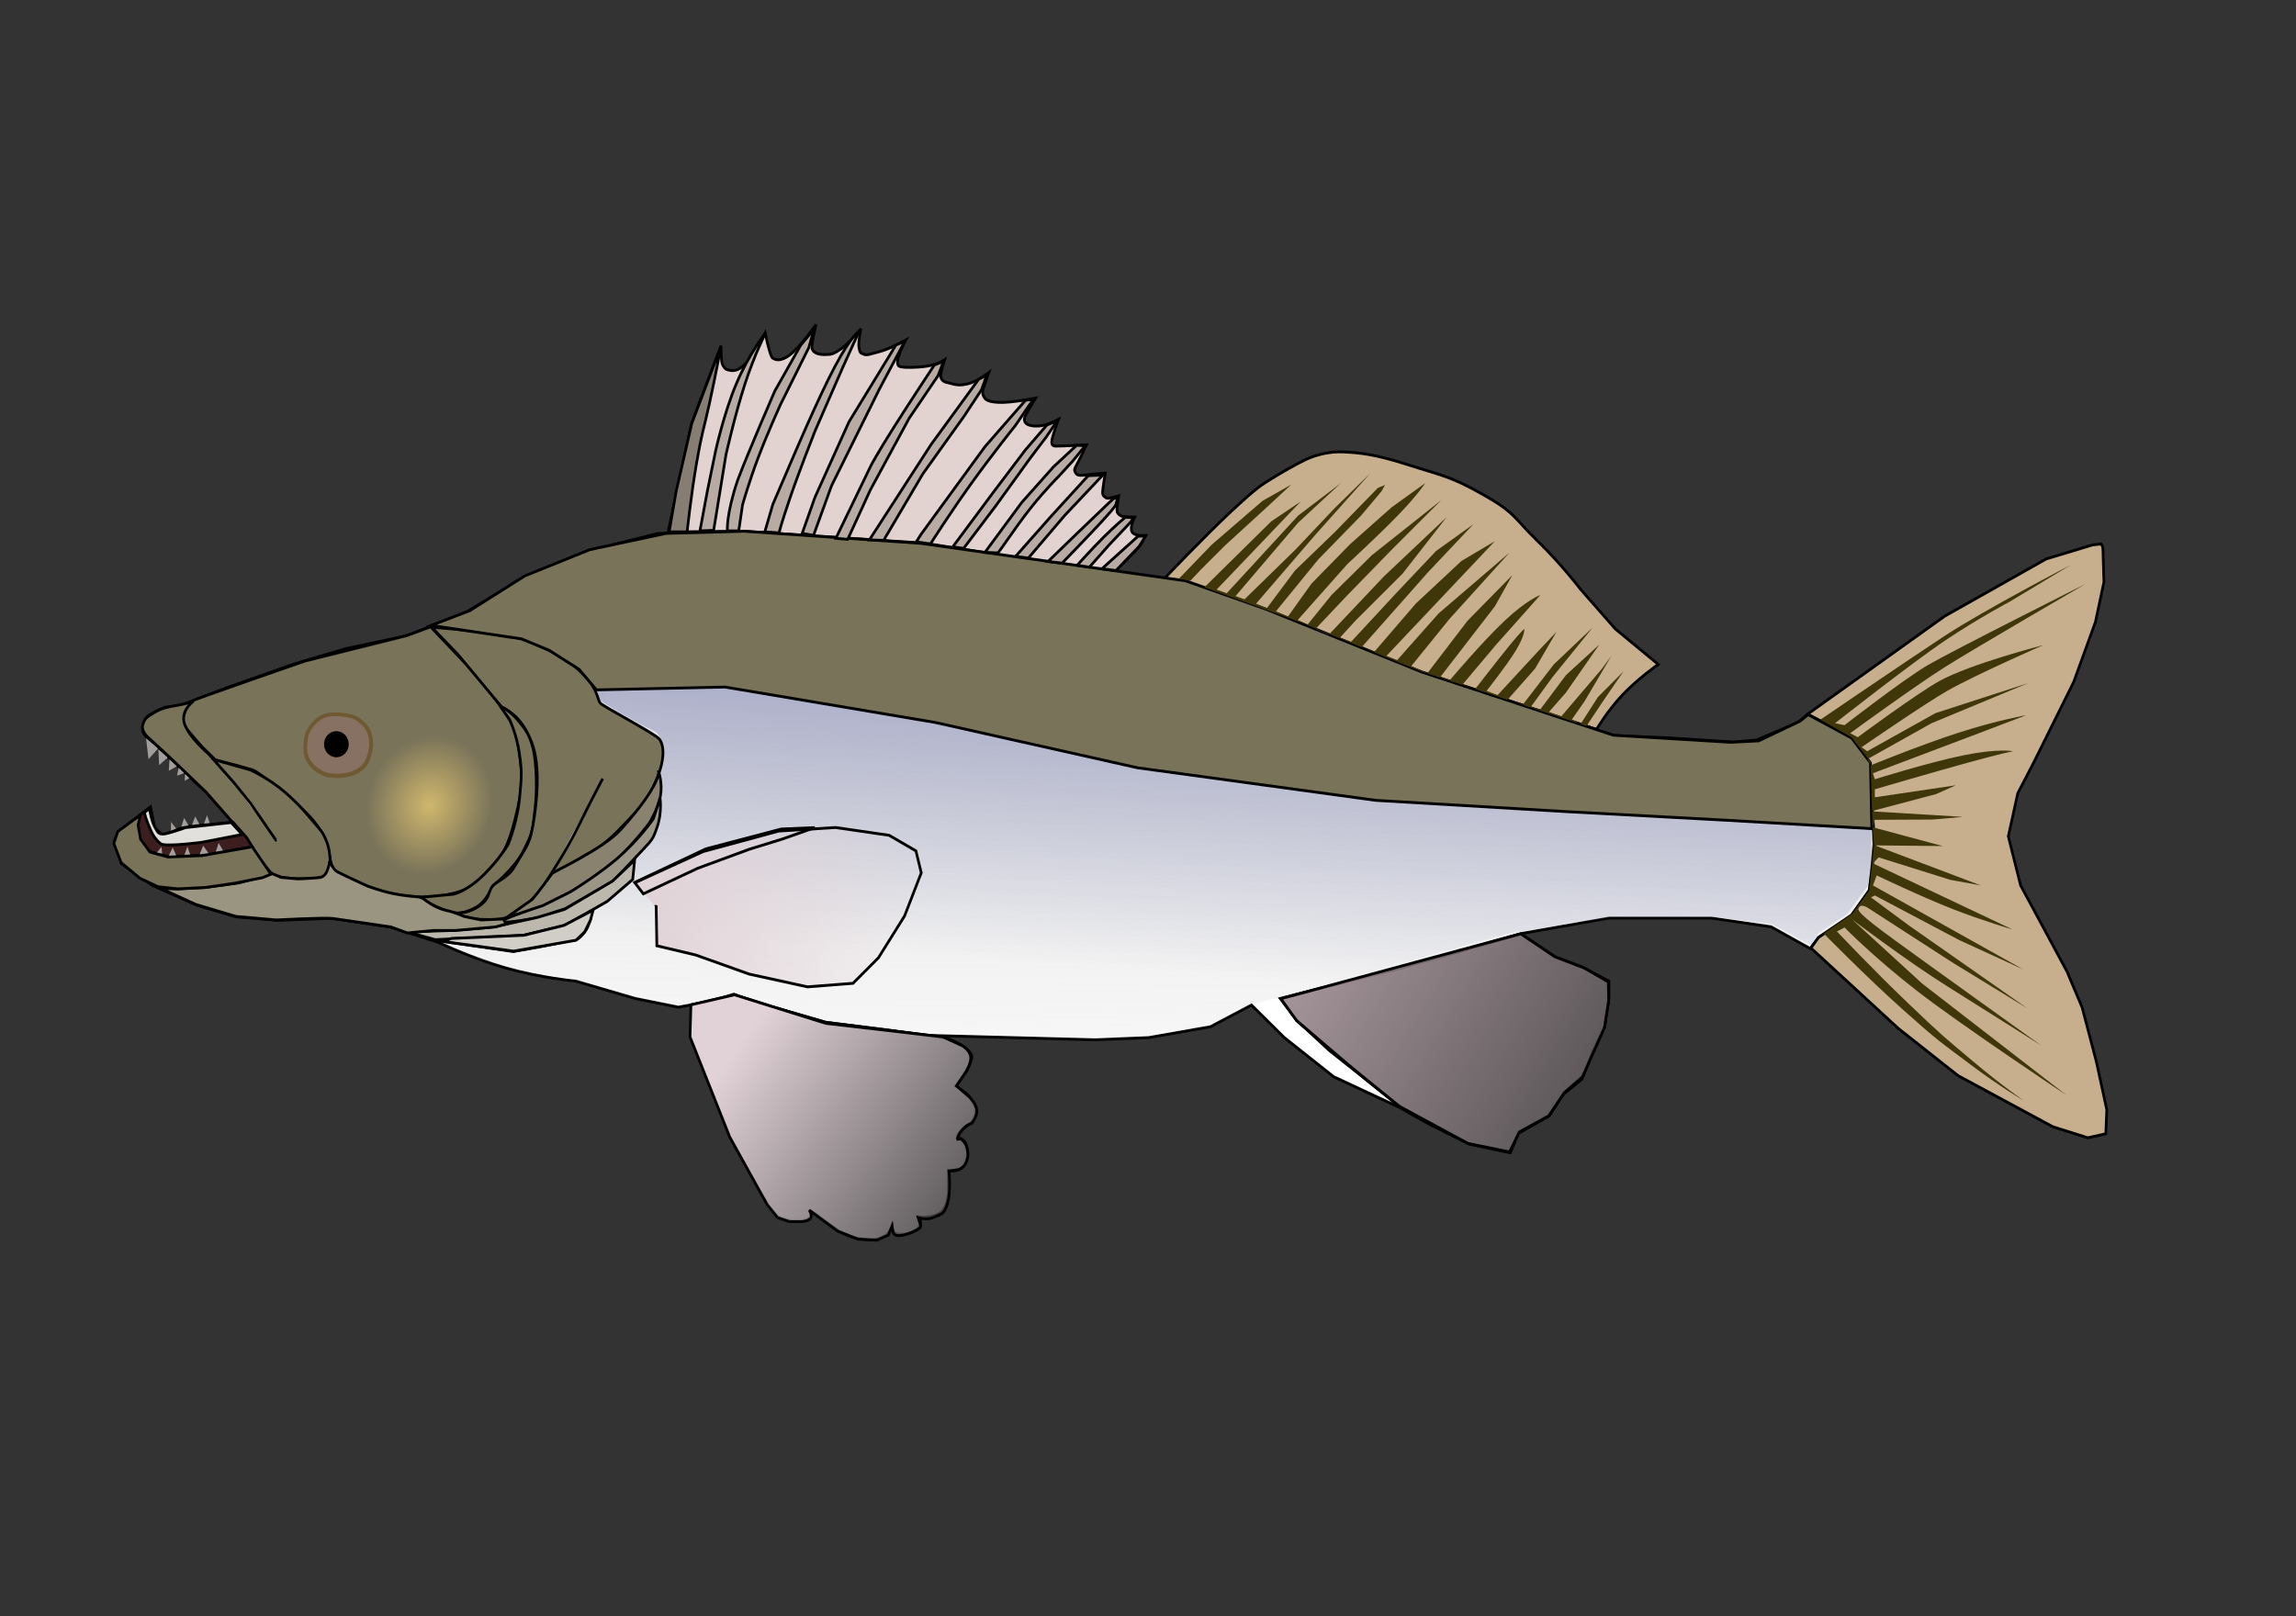 <?xml version="1.0" encoding="UTF-8" standalone="no"?>
<svg
   xmlns:dc="http://purl.org/dc/elements/1.1/"
   xmlns:cc="http://creativecommons.org/ns#"
   xmlns:rdf="http://www.w3.org/1999/02/22-rdf-syntax-ns#"
   xmlns:svg="http://www.w3.org/2000/svg"
   xmlns="http://www.w3.org/2000/svg"
   xmlns:sodipodi="http://sodipodi.sourceforge.net/DTD/sodipodi-0.dtd"
   xmlns:inkscape="http://www.inkscape.org/namespaces/inkscape"
   id="svg1338"
   viewBox="0 0 472.441 332.598"
   sodipodi:version="0.32"
   version="1.0"
   inkscape:version="1.0.2-2 (e86c870879, 2021-01-15)"
   sodipodi:docname="fish.svg"
   width="125mm"
   height="88mm">
  <rect x="0" y="0" width="472.441" height="332.598" fill="#333333" stroke="none"/>
  <defs
     id="defs1341">
    <linearGradient
       id="linearGradient2810"
       y2="736.7"
       gradientUnits="userSpaceOnUse"
       y1="601.07"
       x2="612.72"
       x1="399.45"
       inkscape:collect="always">
      <stop
         id="stop2806"
         style="stop-color:#d2bcc4"
         offset="0" />
      <stop
         id="stop2808"
         style="stop-color:#d2bcc4;stop-opacity:0"
         offset="1" />
    </linearGradient>
    <linearGradient
       id="linearGradient2089"
       y2="798.81"
       gradientUnits="userSpaceOnUse"
       y1="718.81"
       gradientTransform="translate(87,-36)"
       x2="261.56"
       x1="154.92"
       inkscape:collect="always">
      <stop
         id="stop2085"
         style="stop-color:#e1d2d7"
         offset="0" />
      <stop
         id="stop2087"
         style="stop-color:#e1d2d7;stop-opacity:0"
         offset="1" />
    </linearGradient>
    <linearGradient
       id="linearGradient2826"
       y2="657.55"
       gradientUnits="userSpaceOnUse"
       y1="557.01"
       gradientTransform="translate(-0.01,-0.845)"
       x2="383.07"
       x1="389.22"
       inkscape:collect="always">
      <stop
         id="stop2093"
         style="stop-color:#a7abc7"
         offset="0" />
      <stop
         id="stop2095"
         style="stop-color:#a7abc7;stop-opacity:0"
         offset="1" />
    </linearGradient>
    <linearGradient
       id="linearGradient3560"
       y2="621.76"
       gradientUnits="userSpaceOnUse"
       y1="634.49"
       gradientTransform="translate(0.292,0.583)"
       x2="309.5"
       x1="201.5"
       inkscape:collect="always">
      <stop
         id="stop3556"
         style="stop-color:#e1d2d7"
         offset="0" />
      <stop
         id="stop3558"
         style="stop-color:#e1d2d7;stop-opacity:0"
         offset="1" />
    </linearGradient>
    <radialGradient
       id="radialGradient2861"
       cx="-289.91"
       gradientUnits="userSpaceOnUse"
       cy="570.12"
       r="43.841"
       gradientTransform="matrix(1,0,0,1.065,0,-36.782)"
       inkscape:collect="always">
      <stop
         id="stop2857"
         style="stop-color:#d0b76d"
         offset="0" />
      <stop
         id="stop2859"
         style="stop-color:#d0b76d;stop-opacity:0"
         offset="1" />
    </radialGradient>
    <linearGradient
       id="linearGradient5973"
       y2="1520.4"
       gradientUnits="userSpaceOnUse"
       y1="487.02"
       gradientTransform="scale(2.071,0.483)"
       x2="172.72"
       x1="224.24"
       inkscape:collect="always">
      <stop
         id="stop5969"
         style="stop-color:#afafaf"
         offset="0" />
      <stop
         id="stop5971"
         style="stop-color:#afafaf;stop-opacity:0"
         offset="1" />
    </linearGradient>
  </defs>
  <sodipodi:namedview
     id="base"
     bordercolor="#666666"
     inkscape:window-x="0"
     inkscape:window-y="0"
     guidetolerance="10.0"
     pagecolor="#ffffff"
     gridtolerance="10.0"
     inkscape:window-height="694"
     width="1052.362px"
     inkscape:zoom="0.34561796"
     inkscape:pageshadow="2"
     objecttolerance="10.0"
     borderopacity="1.0"
     inkscape:current-layer="svg1338"
     inkscape:cx="526.18109"
     inkscape:cy="372.04724"
     inkscape:window-width="1016"
     height="744.094px"
     inkscape:pageopacity="0.0"
     inkscape:document-rotation="0"
     showgrid="false"
     units="mm"
     inkscape:window-maximized="0" />
  <g
     id="g1965"
     inkscape:export-ydpi="90"
     inkscape:export-xdpi="90"
     inkscape:export-filename="/home/lamatin/Projekt_Kliparty/hotove/DETI/David Matza/candat.png"
     transform="matrix(0.551,0,0,0.583,19.149,-183.537)">
    <path
       id="path1347"
       sodipodi:nodetypes="czzzcccccccccccccccccccccccccccccccccccccccccccccccccccccccccccccczccccccccccccccccccc"
       style="fill:#ffffff;fill-rule:evenodd;stroke:#000000;stroke-width:1px"
       d="m 23.011,577.57 c 0,0 -2.503,-1.67 -3.653,-3.2 -1.151,-1.54 -1.174,-2.32 -0.407,-4.43 0.767,-2.11 1.283,-2.31 3.746,-3.6 2.516,-1.32 4.149,-1.81 4.149,-1.81 l 6.136,-0.76 16.875,-6.14 25.312,-8.44 19.175,-5.37 23.016,-4.6 22.24,-8.44 21.48,-12.27 23.77,-9.2 26.08,-6.14 22.25,-0.77 46.79,2.3 29.91,1.54 36.82,5.37 33.75,5.37 28.38,3.83 18.4,5.37 17.65,6.14 21.47,8.43 29.15,11.51 27.61,8.44 24.55,6.9 19.17,6.9 20.71,0.77 25.32,1.53 8.43,-0.76 15.34,-6.14 3.84,-3.07 7.67,3.84 8.44,4.6 6.9,9.21 0.77,10.73 0.76,17.65 -1.53,16.1 -6.9,9.21 -12.28,7.67 -3.06,3.83 -14.58,-7.67 -22.24,-3.07 h -38.35 l -32.22,5.37 -26.08,6.91 -19.17,5.37 -29.15,6.9 -16.11,3.83 6.14,7.67 12.27,10.74 27.61,20.71 -26.08,-11.5 -18.4,-13.81 -12.28,-11.5 -15.34,7.67 -23.01,3.83 -19.94,0.77 -62.13,-1.54 -38.35,-4.6 -28.38,-7.67 -6.14,-2.3 -7.67,2.3 -13.04,2.3 -16.1,-3.07 -22.25,-6.13 c 0,0 -13,-1.14 -25.84,-4.57 -12.85,-3.43 -25.55,-9.15 -25.55,-9.15 l -17.84,-5.39 -21.727,-3.08 -20.26,0.71 -15.659,-1.23 -14.523,-4.09 -16.607,-6.95 -11.622,-7.67 -2.775,-7.91 1.597,-3.42 12.033,-8.61 1.534,7.67 3.068,2.3 8.437,-3.07 11.506,-0.77 6.136,-0.77 -9.971,-10.73 -11.506,-9.97 z" />
    <path
       id="path4449"
       style="fill:url(#linearGradient5973);fill-rule:evenodd"
       d="m 187.95,557.99 47.73,-1.06 78.66,12.2 76.11,16.26 87.94,11.5 185.88,9.81 0.71,6.01 -1.24,13.96 -0.44,2.21 -6.98,8.84 -12.11,7.51 -3.09,3.98 -14.59,-7.69 -22.1,-3.09 -38.8,-0.09 -32.26,5.57 -89.63,22.98 -10.87,2.39 -15.55,7.6 -22.99,3.53 -18.03,1.06 -32.35,-0.88 -30.4,-0.71 -39.25,-4.42 -34.82,-9.72 -21.04,4.24 -16.61,-3.18 -21.57,-6.01 -20.33,-3.18 -14.67,-3.89 -17.5,-7.25 4.77,0.18 25.1,3.36 22.1,-3.54 4.42,-3.18 2.3,-5.13 0.35,-3 5.66,-2.83 9.19,-7.78 0.35,-7.42 6.37,-5.84 3.35,-8.48 0.18,-6.37 0.53,-5.12 -1.06,-4.07 1.59,-7.6 -1.59,-4.77 -22.27,-12.2 -1.06,-4.77 v 0.17 l 0.35,0.18 v 0.18 l -0.35,-0.43" />
    <path
       id="path1358"
       sodipodi:nodetypes="cccccccccccccccccccccccscccscccscszcc"
       style="fill:url(#linearGradient2826);fill-rule:evenodd"
       d="m 188.49,558.27 47.12,-2.11 78.52,12.59 76.36,16.27 86.99,11.29 186.51,9.71 v 20 l -9,11.5 -10.5,6.5 -3,4.5 -14.5,-7.5 -22.5,-2.5 h -37.5 l -39.5,6 -83.5,22 -11.5,3 -17,7.5 -23,3.5 -76.5,-1.5 -42,-4 -35.5,-10 -19.85,5 c 0,0 -20.31,-4.71 -38.27,-9.65 -17.42,-2.28 -17,-2.25 -29.5,-5.5 -12.5,-3.25 -21.38,-7.85 -21.38,-7.85 l 10.5,0.5 17,1.94 c 0,0 17.28,-2.04 24.21,-4.47 3.81,-1.35 2.4,-3.8 5,-9.5 5.08,-3.37 15.29,-9.97 15.29,-9.97 l 1,-7.5 c 0,0 2.89,-3.78 7.09,-9.36 4.17,-5.55 2.09,-21.83 2.09,-21.83 0,0 2.41,-6.33 0.66,-10.33 -1.75,-4 -1.87,-2.88 -7.84,-5.98 -5.94,-3.09 -10.61,-5.6 -15.2,-8.5 -1.37,-3.47 -0.8,-3.75 -0.8,-3.75 z" />
    <path
       id="path4332"
       style="fill:#a29e9b;fill-rule:evenodd"
       d="m 34.36,587.93 -0.157,2.51 1.907,-0.97 z" />
    <path
       id="path4330"
       style="fill:#a29e9b;fill-rule:evenodd"
       d="m 32.202,584.67 -0.847,3.98 3.213,-1.11 z" />
    <path
       id="path4328"
       style="fill:#a29e9b;fill-rule:evenodd"
       d="m 28.546,582.85 -0.248,4.06 3.012,-1.57 z" />
    <path
       id="path4326"
       style="fill:#a29e9b;fill-rule:evenodd"
       d="m 24.395,579.31 0.291,5.61 3.201,-2.67 z" />
    <path
       id="path3598"
       style="fill:#a29e9b;fill-rule:evenodd"
       d="m 19.798,575.45 0.897,7.38 3.619,-3.81 z" />
    <path
       id="path3574"
       sodipodi:nodetypes="ccsssssccccsssccscsc"
       style="fill:#797359;fill-rule:evenodd;stroke:#000000;stroke-width:1px"
       d="m 89.449,621.03 c 1.473,3.3 18.381,8.48 18.381,8.48 0,0 13.35,3.45 23.78,1.33 10.43,-2.12 10.91,-3.86 17.59,-10.39 3.27,-3.2 5.79,-6.49 8.44,-16.66 2.66,-10.16 3.05,-13.85 1.37,-24.13 -1.68,-10.27 -4.42,-12.11 -9.37,-18.74 -4.91,-6.57 -8.22,-9.54 -8.22,-9.54 l -15.38,-15.29 -8.84,3.09 -38.181,9.02 c 0,0 -41.287,13.52 -42.249,14.14 -0.973,0.62 -2.122,2.56 -2.829,4.77 -0.707,2.21 -0.08,3.15 0.53,4.29 0.619,1.15 6.276,7.11 6.276,7.11 l 4.938,4.58 c 0,0 10.683,2.56 13.889,3.55 3.286,1.02 18.561,13.88 18.561,13.88 0,0 4.685,3.62 7.602,8.84 2.917,5.21 2.254,8.4 3.712,11.67 z" />
    <path
       id="path1351"
       sodipodi:nodetypes="cccccccccccccccccccccc"
       style="fill:none;stroke:#000000;stroke-width:1px"
       d="m 498.86,711.61 15.05,7.1 15.34,3.06 3.07,-6.9 11.5,-6.14 5.37,-7.67 6.91,-5.37 3.83,-9.2 4.6,-9.2 1.54,-9.98 v -6.13 l -9.21,-4.6 -10.74,-3.84 -12.94,-8.24 -28.48,7.76 -34.32,8.53 -21.29,5.18 -5.36,1.44 5.84,7.77 26.75,21.47 13.14,9.97 z" />
    <path
       id="path1355"
       style="fill:none;stroke:#000000;stroke-width:1px"
       d="m 223.59,669.58 -0.4,11.26 14.91,35.79 c 0,0 12.88,22.55 15.05,24.82 2.34,2.44 2.34,3.15 5.7,3.93 3.35,0.78 5.56,0.81 7.86,-0.14 2.31,-0.94 1.22,-3.11 1.22,-3.11 l 10.31,7.05 c 0,0 3.11,2.03 7.05,2.71 3.93,0.68 5.42,0.95 8.67,0 3.26,-0.95 4.34,-3.8 4.34,-3.8 0,0 0.14,2.31 2.85,2.44 2.71,0.14 4.51,-0.47 6.65,-1.9 2.13,-1.42 0.81,-4.2 0.81,-4.2 0,0 5.29,0.58 8,-1.63 2.71,-2.2 2.85,-7.18 2.85,-7.18 v -7.6 c 0,0 3.61,0.81 5.5,-1.5 1.9,-2.3 1.9,-5.15 1.09,-7.59 -0.81,-2.44 -3.34,-2.3 -3.34,-2.3 0,0 -0.18,-1.2 1.59,-2.83 1.76,-1.63 3.87,-1.99 4.96,-4.67 1.1,-2.68 0,-4.11 -1.33,-6.18 -1.38,-2.12 -2.51,-2.59 -2.51,-2.59 l -3.25,-2.17 3.79,-4.88 c 0,0 0.67,-0.76 1.55,-3.13 0.9,-2.41 1.22,-2.71 -1.09,-4.88 -2.3,-2.17 -7.51,-3.92 -7.51,-3.92 l -22.5,-2.98 -23.06,-2.71 -20.06,-5.56 -13.69,-4.09 z" />
    <path
       id="path1356"
       sodipodi:nodetypes="cccccscccccccccccccccccccccccc"
       style="fill:#c7af8e;fill-rule:evenodd;stroke:#000000;stroke-width:1px"
       d="m 640.29,566.93 51.26,-34.64 37.83,-20.16 17.32,-4.95 3.19,-0.35 c 0,0 0.7,0.71 0.7,2.12 0,1.41 0.36,11.31 0.36,11.31 l -3.18,14.15 -8.14,21.21 -14.85,28.28 -6.01,10.96 -3.53,15.21 4.59,17.32 17.33,30.41 5.66,12.72 5.3,19.1 3.89,16.97 -0.36,8.48 -6.71,1.42 -13.08,-3.89 -35.36,-18.03 -22.27,-16.62 -32.71,-28.46 2.83,-3.71 12.38,-7.96 6.54,-8.66 2.12,-15.73 -2.12,-29 -6.54,-9.36 z" />
    <path
       id="path1367"
       sodipodi:nodetypes="cczzzczzssccccssscsccccc"
       style="fill:#797359;fill-rule:evenodd;stroke:#000000;stroke-width:1px"
       d="m 45.703,583.13 13.047,3.48 c 0,0 6.75,2.88 12.75,7.75 6,4.88 9.069,8.68 11.5,11.38 2.313,2.56 2.563,2.56 4,5.62 1.438,3.06 1.5,7 1.5,7 0,0 -0.031,3 -1.25,4.63 -1.219,1.62 -1.914,1.65 -3.625,1.87 -1.718,0.23 -9.565,0.45 -13.25,-0.37 -3.625,-0.82 -3.694,-1.27 -5.938,-3.75 -2.271,-2.51 -7.161,-10.04 -7.161,-10.04 L 42.25,594.49 28,581.61 l -7.5,-6.5 c 0,0 -2.625,-2.19 -1.938,-4.37 0.688,-2.19 1.204,-2.66 4.313,-4.38 3.109,-1.72 4.719,-1.87 8.687,-2.56 3.859,-0.67 5.938,-1.44 5.938,-1.44 0,0 -4.813,3.13 -3.438,7.75 1.375,4.63 8.938,10.75 8.938,10.75 l 9.5,10.13 6.375,7.5 9.375,12.87 0.25,-0.12" />
    <path
       id="path2834"
       sodipodi:nodetypes="czzzzzzzzzz"
       style="fill:#6f5932;fill-rule:evenodd"
       d="m 91.407,589.47 c 3.917,-0.05 6.5,-1.03 8.132,-2.01 1.591,-0.96 2.971,-2.17 3.771,-4.23 0.82,-2.15 1.73,-5.03 0.99,-8.46 -0.74,-3.42 -2.73,-4.83 -3.77,-5.64 -1.104,-0.85 -1.834,-1.81 -5.553,-2.41 -3.719,-0.61 -7.283,-0.59 -9.52,0.4 -2.281,1.01 -4.905,3.7 -5.951,6.04 -0.992,2.22 -1.317,6.98 -0.396,9.26 0.892,2.22 2.776,4.08 4.76,5.24 2.028,1.18 3.62,1.86 7.537,1.81 z" />
    <path
       id="path2105"
       sodipodi:nodetypes="czzzzzzzzzz"
       style="fill:#877163;fill-rule:evenodd"
       d="m 91.394,587.97 c 3.491,-0.04 5.793,-0.9 7.247,-1.77 1.419,-0.84 2.649,-1.9 3.359,-3.71 0.74,-1.89 1.55,-4.42 0.88,-7.42 -0.66,-3.01 -2.43,-4.25 -3.355,-4.95 -0.985,-0.76 -1.635,-1.6 -4.949,-2.13 -3.315,-0.53 -6.492,-0.51 -8.486,0.36 -2.033,0.88 -4.371,3.25 -5.303,5.3 -0.884,1.95 -1.174,6.13 -0.354,8.13 0.796,1.95 2.475,3.58 4.243,4.6 1.807,1.04 3.226,1.63 6.718,1.59 z" />
    <path
       id="path2836"
       sodipodi:rx="4.5961938"
       sodipodi:ry="4.5961938"
       style="fill:#000000;fill-rule:evenodd"
       sodipodi:type="arc"
       d="m -44.602,228.937 a 4.596,4.596 0 0 1 4.65,4.539 4.596,4.596 0 0 1 -4.536,4.653 4.596,4.596 0 0 1 -4.656,-4.533 4.596,4.596 0 0 1 4.53,-4.659"
       sodipodi:open="true"
       transform="translate(135.41,344.01)"
       sodipodi:cy="233.53255"
       sodipodi:cx="-44.547726"
       sodipodi:end="4.6980147"
       sodipodi:start="4.7005472"
       sodipodi:arc-type="arc" />
    <path
       id="path3584"
       sodipodi:nodetypes="cszsscssccsssscc"
       style="fill:#797359;fill-rule:evenodd;stroke:#000000;stroke-width:1px"
       d="m 151.76,563.69 c 0,0 3.97,1.97 7.03,5.51 3.06,3.54 4.07,5.02 5.21,8.66 1.15,3.67 2.14,12.49 1.12,21.83 -0.98,8.94 -0.92,8.78 -4.24,15.23 -3.35,6.52 -11.63,12.69 -11.63,12.69 0,0 -2.24,5.32 -5.99,7.38 -3.75,2.06 -6.78,2.34 -8.01,2.12 -7.08,-1.24 -13,-5.5 -13,-5.5 l 12.34,-1.12 c 0,0 4.25,-0.85 9.66,-5.38 5.41,-4.53 10.32,-11.17 10.87,-12.44 0.58,-1.31 3.38,-8.31 4.19,-16.31 0.81,-8 0.82,-9.66 -0.16,-15.95 -0.99,-6.3 -3.54,-11.47 -3.54,-11.47 z" />
    <path
       id="path3592"
       sodipodi:nodetypes="cscsscsssssscccssszzzzzc"
       style="fill:#797359;fill-rule:evenodd;stroke:#000000;stroke-width:1px"
       d="m 190.32,589.71 c 0,0 -4.35,7.7 -9.04,16.71 -4.68,9.02 -11.57,18.85 -11.57,18.85 0,0 -4.51,7.16 -10.61,10.96 -6.1,3.8 -7.49,3.23 -13.44,3.18 -5.94,-0.04 -10.69,-2.3 -10.69,-2.3 0,0 5.63,0.75 10.68,-3.53 2.5,-2.12 2.01,-4.42 3.72,-6.13 1.72,-1.71 5.64,-2.83 7.95,-6.6 4.61,-7.53 5.96,-7.56 7.52,-17.94 1.57,-10.39 1.3,-18.15 -0.17,-23.43 -1.53,-5.45 -4.67,-10.08 -7.78,-12.46 -3.02,-2.31 -4.33,-2.65 -4.33,-2.65 l -16.27,-18.47 -9.81,-9.64 c 0,0 12.36,0.73 22.45,2.3 10.1,1.57 9.11,0.62 17.68,4.24 8.58,3.63 11.23,5.13 16.62,10.26 5.39,5.12 5.1,8.86 6.19,9.98 1.12,1.18 20.44,10.82 22,12.64 1.53,1.77 2.57,6.26 -0.97,14.23 -3.53,7.98 -6.07,9.99 -13.61,17.42 -7.53,7.42 -10.45,7.71 -16.88,11.66 -6.43,3.96 -8.84,4.16 -8.84,4.16" />
    <path
       id="path3599"
       sodipodi:nodetypes="czcscccccssc"
       style="fill:#89826f;fill-rule:evenodd;stroke:#000000;stroke-width:1px"
       d="m 211.25,587.36 c 0,0 1.5,4 0.62,8.5 -0.87,4.5 -4.12,9.5 -4.12,9.5 0,0 -5.5,6.94 -11.75,12.5 -6.25,5.56 -13.25,9.75 -13.25,9.75 l -15,7.5 -8.19,2.25 -4.56,1 9.06,-6.06 c 0,0 2.52,-2.77 7.32,-9.06 0.61,-0.81 19.09,-8.63 25.74,-15.63 14.68,-15.41 14.13,-20.25 14.13,-20.25 z" />
    <path
       id="path3604"
       sodipodi:nodetypes="cssccczccscc"
       style="fill:#9b9585;fill-rule:evenodd;stroke:#000000;stroke-width:1px"
       d="m 211.75,596.61 c 0,0 0.75,4.94 -1,9.88 -1.75,4.93 -1.94,4.72 -6.5,9.37 -4.56,4.66 -10.25,10.13 -10.25,10.13 l -17.62,9.62 -10.5,3.25 c 0,0 -13.76,2.33 -13.26,1.25 0.5,-1.08 15.26,-5.56 15.26,-5.56 l 10.24,-4.81 c 0,0 11.57,-6.63 19,-13 7.44,-6.38 12.13,-12.88 12.13,-12.88 z" />
    <path
       id="path3608"
       sodipodi:nodetypes="ccccccccccccc"
       style="fill:#bcb8ae;fill-rule:evenodd;stroke:#000000;stroke-width:1px"
       d="m 202.25,618.47 -0.72,6.8 -9.55,7.78 -15.79,8.5 -15.68,3.52 -32.71,1.48 -10.61,-2.77 17.12,-0.5 15.37,-1.25 16.28,-3.35 10.16,-2.85 17.85,-9.94 z" />
    <path
       id="path3614"
       style="fill:none;stroke:#000000;stroke-width:1px"
       d="m 186.32,636.31 c 0,0 -0.39,5.15 -3.22,8.13 -2.83,2.99 -2.12,1.77 -8.84,3.19 -6.72,1.41 -17.28,3.1 -17.28,3.1 l -28.64,-3.89 32.53,-1.77 14.77,-3.29 z" />
    <path
       id="path1348"
       sodipodi:nodetypes="ccczzzczzzczzzczzzczzzczzzczzzczzzczzczzzczzczzczczcccc"
       style="fill:#e2d3d0;fill-rule:evenodd;stroke:#000000;stroke-width:1px"
       d="m 214.75,502.61 8.75,-38.25 11,-27.5 c 0,0 0.02,5.33 0.44,6.38 0.37,0.93 1.18,2 2.06,2.12 0.94,0.14 3,1.25 6.5,-2 3.5,-3.25 7.5,-11 7.5,-11 0,0 1.03,4.66 1.5,6 0.44,1.25 0.81,2.75 1.5,3 0.71,0.26 2.5,1.5 6.5,-1.5 4,-3 9.5,-10.5 9.5,-10.5 0,0 -1.87,7.27 -1.5,8.5 0.37,1.25 1.81,2.13 4.56,2.13 2.75,0 3.38,-0.13 6.44,-2.13 3.06,-2 7.25,-7 7.25,-7 0,0 -1.06,4.5 -0.75,6.5 0.31,2 0.56,2.08 1.94,2.56 1.04,0.37 2.18,-0.06 6.06,-1.06 3.87,-1 9.5,-4 9.5,-4 0,0 -2.63,4.63 -3,7 -0.38,2.38 0.69,2.31 1.5,2.5 0.87,0.2 5.56,0.31 9.56,-0.31 4,-0.63 6.44,-2.19 6.44,-2.19 0,0 -1.8,5.34 -1.44,6.13 0.38,0.81 0.69,1.56 2.44,1.87 1.85,0.33 3.62,1.38 7.5,0.5 3.87,-0.87 8,-4 8,-4 0,0 -1.68,4.54 -2,5.5 -0.31,0.94 -0.44,2 0.06,2.81 0.51,0.83 0.69,1.94 5.44,2.19 4.75,0.25 14,-1.5 14,-1.5 0,0 -3.53,5.45 -4,6.5 -0.5,1.13 0,2.13 0.5,2.5 0.68,0.51 2.5,1.13 5.5,0.75 3,-0.37 6.5,-2.25 6.5,-2.25 0,0 -2.59,6.69 -2.5,8 0.06,0.88 0.19,1.38 1.56,1.44 1.38,0.06 11.44,-0.44 11.44,-0.44 0,0 -1.98,4.04 -3.31,6.38 -1.32,2.31 -1.44,2.5 -0.69,3.62 0.7,1.06 2.31,0.81 5,0.5 2.68,-0.31 6,-0.5 6,-0.5 0,0 -1.07,5.88 -1,7 0.06,1 0.94,1.63 1.62,1.81 0.75,0.21 4.38,-0.81 4.38,-0.81 0,0 -0.83,4.77 -0.56,5.63 0.25,0.81 1.12,1.39 1.93,1.62 0.88,0.25 4.63,0.25 4.63,0.25 0,0 -2,3.63 -1,5.25 1,1.63 5,1.25 5,1.25 0,0 -0.94,2.19 -2.19,3.75 -1.28,1.6 -9.81,9.5 -9.81,9.5 L 310.75,506.61 243,502.36 Z" />
    <path
       id="path1350"
       style="fill:#c7af8e;fill-rule:evenodd;stroke:#000000;stroke-width:1px"
       d="m 399.94,519.19 c 0,0 15.04,-15 25.06,-23.83 10.02,-8.83 11.46,-9.38 15,-11.5 3.57,-2.13 10,-5.57 13.16,-6.94 3.13,-1.36 8.3,-2.84 13.84,-2.56 5.58,0.29 11.09,0.58 24,4.5 12.87,3.93 15.65,3.93 28,10.5 12.36,6.59 11.37,8.13 20.5,16.5 9.12,8.38 16,17 16,17 l 13,14 16,12.5 c 0,0 -7.54,4.99 -13.29,10.72 -5.76,5.74 -9.74,12.23 -9.74,12.23 l -65.66,-20.28 -51.03,-19.5 -35.64,-11.73 z" />
    <path
       id="path1330"
       sodipodi:nodetypes="ccccccccccccccccccccccccccccc"
       style="fill:#797359;fill-rule:evenodd;stroke:#000000;stroke-width:1px"
       d="m 188,558.36 48,-1 78.5,12.5 75.5,16 89,11.5 71.5,4 59,3 54.75,3 -0.5,-23.25 -7,-8.75 -16.25,-8.25 -3,2.25 -15.5,7 -10.5,0.5 -43.75,-2.5 -71.37,-22.25 -58.38,-22.25 -30,-10 -99,-13.25 -65.75,-4.25 -29.25,0.75 -28.5,5.75 -24.25,9.25 -20.5,12.25 -14.5,5.25 33.75,4.75 10.25,4 11.25,6.75 z" />
    <path
       id="path1331"
       sodipodi:nodetypes="czzcccccc"
       style="fill:#867e72;fill-rule:evenodd;stroke:#000000;stroke-width:1px"
       d="m 221.85,502.59 c 0,0 1.46,-13.08 3.54,-24.4 2.08,-11.31 2.39,-10.65 4.77,-20.86 2.39,-10.21 4.25,-19.97 4.25,-19.97 l -10.79,26.87 -5.83,23.86 -2.65,14.5 h 4.24 z" />
    <path
       id="path1334"
       sodipodi:nodetypes="cczczcccc"
       style="fill:#b8aba4;fill-rule:evenodd;stroke:#000000;stroke-width:1px"
       d="m 231.75,502.06 4.6,-26.7 c 0,0 3.36,-14.14 7.07,-24.92 3.71,-10.79 7.78,-18.21 7.78,-18.21 0,0 -6.28,7.56 -10.96,18.03 -4.69,10.47 -7.78,23.87 -7.78,23.87 l -3,13.78 -2.83,14.32 z" />
    <path
       id="path1337"
       sodipodi:nodetypes="cczccccczcc"
       style="fill:#b8aba4;fill-rule:evenodd;stroke:#000000;stroke-width:1px"
       d="m 241.12,502.23 1.42,-9.19 c 0,0 2.3,-7.78 5.83,-16.62 3.54,-8.84 8.31,-18.73 8.31,-18.73 l 10.61,-20.16 1.94,-6.54 -4.95,5.66 -9.72,16.26 c 0,0 -9.72,21.13 -13.79,31.29 -4.42,12.33 -3.89,18.03 -3.89,18.03 z" />
    <path
       id="path1340"
       sodipodi:nodetypes="cczccczccc"
       style="fill:#b8aba4;fill-rule:evenodd;stroke:#000000;stroke-width:1px"
       d="m 250.85,502.59 5.3,0.35 c 0,0 0.84,-3.23 4.07,-12.2 3.22,-8.97 9.36,-23.69 9.36,-23.69 l 10.43,-22.62 6.01,-12.55 c 0,0 -2.6,0.97 -9.01,12.37 -6.41,11.4 -16.09,33.06 -16.09,33.06 l -7.07,15.55 z" />
    <path
       id="path1343"
       sodipodi:nodetypes="ccccccccc"
       style="fill:#b8aba4;fill-rule:evenodd;stroke:#000000;stroke-width:1px"
       d="m 269.05,503.82 6.72,-17.5 17.86,-34.11 9.54,-16.98 -3.36,1.42 -17.5,27.05 -12.73,26.69 -4.77,12.73 z" />
    <path
       id="path1345"
       sodipodi:nodetypes="cczccccccc"
       style="fill:#b8aba4;fill-rule:evenodd;stroke:#000000;stroke-width:1px"
       d="m 277.39,504.85 13.26,-25.98 c 0,0 2.43,-4.29 8.31,-13.08 5.88,-8.8 15.2,-22.1 15.2,-22.1 l 3.45,-1.33 -2.03,5.04 -10.79,15.03 -14.49,25.28 -8.49,17.5 z" />
    <path
       id="path1349"
       sodipodi:nodetypes="ccccccccc"
       style="fill:#b8aba4;fill-rule:evenodd;stroke:#000000;stroke-width:1px"
       d="m 289.91,505.42 22.98,-33.59 17.86,-23.16 3,-1.41 -1.94,5.12 -6.54,9.37 -15.38,20.33 -14.67,23.51 z" />
    <path
       id="path1352"
       sodipodi:nodetypes="cccccczccc"
       style="fill:#b8aba4;fill-rule:evenodd;stroke:#000000;stroke-width:1px"
       d="m 309.18,503.47 23.87,-30.94 15.2,-16.44 2.92,-0.26 -1.68,2.21 -5.13,7.07 c 0,0 -8.71,10.25 -16.62,20.68 -7.91,10.43 -15.02,21.04 -15.02,21.04 l -5.31,-0.71 z" />
    <path
       id="path1357"
       sodipodi:nodetypes="cccccccccc"
       style="fill:#b8aba4;fill-rule:evenodd;stroke:#000000;stroke-width:1px"
       d="m 321.03,507.89 15.02,-19.09 12.02,-15.03 8.14,-8.93 3.88,-1.5 -4.15,5.75 -6.28,7.86 -12.55,16.44 -12.02,15.03 z" />
    <path
       id="path1361"
       sodipodi:nodetypes="czcccccccc"
       style="fill:#b8aba4;fill-rule:evenodd;stroke:#000000;stroke-width:1px"
       d="m 337.82,510.01 c 0.71,-0.35 6.63,-9.1 12.37,-15.91 5.75,-6.8 10.61,-11.31 10.61,-11.31 l 5.13,-5.31 4.59,-5.3 -3.18,-0.18 -8.66,7.61 -11.84,12.55 -13.79,17.67 z" />
    <path
       id="path1364"
       sodipodi:nodetypes="ccccccc"
       style="fill:#b8aba4;fill-rule:evenodd;stroke:#000000;stroke-width:1px"
       d="m 349.25,511.86 13.63,-15.12 14.24,-14.25 -5.5,0.25 -14,14.5 -13.12,14 z" />
    <path
       id="path1368"
       sodipodi:nodetypes="ccccczcc"
       style="fill:#b8aba4;fill-rule:evenodd;stroke:#000000;stroke-width:1px"
       d="m 356.62,513.05 11.13,-10.19 13.25,-12 1.69,-0.56 -0.69,2.56 c 0,0 0.22,0.38 -4.81,5.56 -5.03,5.19 -15.31,15.19 -15.31,15.19 z" />
    <path
       id="path1372"
       sodipodi:nodetypes="cccccc"
       style="fill:#b8aba4;fill-rule:evenodd;stroke:#000000;stroke-width:1px"
       d="m 382,516.24 8.62,-8.5 2.44,-3.69 -2.81,0.06 -13.5,11.5 z" />
    <path
       id="path1376"
       sodipodi:nodetypes="cccczccc"
       style="fill:#b8aba4;fill-rule:evenodd;stroke:#000000;stroke-width:1px"
       d="m 387.5,499.11 -8,8 -7.44,7.94 -4.56,-0.69 c 0,0 5.5,-5.76 10,-10 4.5,-4.23 8,-6.94 8,-6.94 l 3.06,0.13 z" />
    <path
       id="path1346"
       sodipodi:nodetypes="ccccccccccccccccc"
       style="fill:url(#linearGradient2810);fill-rule:evenodd;stroke:#000000;stroke-width:1px"
       d="m 533.15,644.45 -89.59,22.94 5.89,7.71 19.31,15.61 19.01,14.64 25.64,13.12 15.56,3.04 3.68,-7.08 10.93,-5.66 5.87,-8.23 6.77,-5.57 8.17,-17.25 1.64,-9.81 -0.18,-6.46 -9.14,-5 -10.92,-3.94 z" />
    <path
       id="path1353"
       sodipodi:nodetypes="ccccccczccccccczzcczzcczzczzczccczccccc"
       style="fill:url(#linearGradient2089);fill-rule:evenodd;stroke:#000000;stroke-width:1px"
       d="m 223.27,669.54 -0.35,11.31 14.84,35.36 13.97,23.86 3.89,4.6 4.42,1.41 h 4.77 c 0,0 2.52,-0.22 3.18,-1.24 0.67,-1.01 -0.53,-2.82 -0.53,-2.82 l 10.61,7.42 7.6,2.83 7.07,0.35 4.24,-1.77 1.42,-3.35 0.35,2.29 c 0,0 0.27,1.42 2.48,1.24 2.21,-0.18 4.42,-1.02 6.36,-1.94 1.95,-0.93 1.42,-1.77 1.42,-1.77 l -0.89,-2.65 c 0,0 3.27,1.06 6.01,-0.18 2.74,-1.24 3.58,-0.71 4.95,-4.77 1.37,-4.07 0.53,-11.49 0.53,-11.49 l 3.71,-0.53 c 0,0 2.08,-0.71 2.83,-2.66 0.75,-1.94 0.75,-3.04 0.18,-5.12 -0.57,-2.08 -2.48,-3.18 -2.48,-3.18 0,0 -1.28,0.66 -1.06,0 0.23,-0.67 0.93,-2.39 2.66,-3.89 1.63,-1.43 2.65,-1.42 2.65,-1.42 0,0 2.16,-2.43 1.94,-4.77 -0.22,-2.34 -2.83,-4.6 -2.83,-4.6 l -4.77,-3.89 3.36,-4.77 c 0,0 2.21,-3.14 1.94,-5.48 -0.26,-2.34 -3,-3.89 -3,-3.89 l -7.43,-3.18 -43.66,-4.77 L 239.53,666 Z" />
    <path
       id="path1363"
       sodipodi:nodetypes="czzczzccscccscssccccccccccsccccccccccccccccscsccccscccccccccsccscsccsccscccccccc"
       style="fill:#3f3709;fill-rule:evenodd"
       d="m 646.3,644.36 c 0,0 15.6,15.07 29.34,26.69 13.74,11.63 13.92,11.36 25.28,19.45 11.36,8.09 20.15,12.9 20.15,12.9 0,0 -8.26,-5.34 -19.09,-13.96 -10.83,-8.62 -11.45,-8.97 -24.22,-20.51 -12.77,-11.53 -26.51,-25.28 -26.51,-25.28 l 2.82,-1.41 c 0,0 10.96,10.61 27.4,22.63 16.44,12.02 55.51,36.59 55.51,36.59 L 683.07,662.04 656.9,639.41 c 0,0 20.33,14.58 35.53,23.59 15.21,9.02 35.18,20.96 35.18,20.96 0,0 -39.44,-26.69 -54.11,-36.77 -14.67,-10.08 -14.81,-11.09 -13.98,-12.15 0.89,-1.13 3.04,0.13 3.04,0.13 l 31.82,19.44 28.11,16.27 -44.37,-29.35 -14.15,-9.9 1.42,-0.7 31.46,15.73 24.05,10.43 -56.22,-29.7 1.41,-3.53 c 0,0 16.8,7.6 28.29,11.84 11.49,4.24 22.45,7.25 22.45,7.25 l -52.15,-23.34 2.12,-2.12 26.87,7.96 11.32,1.94 -39.6,-14.14 25.37,0.25 -26.08,-6.62 0.71,-2.65 21.45,-0.09 11.45,-0.95 -34.32,-1.96 24.29,-6.08 7.37,-3.11 -30.24,4.24 v -2.83 c 0,0 21.74,-6.01 34.65,-9.37 12.9,-3.36 16.97,-4.07 16.97,-4.07 0,0 -5.48,-1.06 -18.39,1.42 -12.9,2.47 -33.23,8.48 -33.23,8.48 l -0.71,-2.12 39.6,-14.14 17.68,-6.36 c 0,0 -10.79,1.76 -25.28,6.18 -14.5,4.42 -32.71,11.49 -32.71,11.49 l -1.41,-2.12 24.04,-12.72 36.06,-14.15 -34.65,10.61 -25.45,13.43 -2.12,-1.41 c 0,0 23.48,-15.28 31.82,-19.8 10.46,-5.68 36.06,-16.26 36.06,-16.26 0,0 -27.18,6.61 -38.89,12.73 -8.2,4.28 -30.41,19.8 -30.41,19.8 l -2.82,-1.42 c 0,0 24.08,-16.62 35.35,-23.33 11.29,-6.73 52.5,-29.35 52.5,-29.35 0,0 -49.79,23.63 -58.86,28.64 -8.97,4.95 -31.12,21.21 -31.12,21.21 l -3.53,-0.7 c 0,0 28.87,-21.46 41.36,-29.35 12.63,-7.97 23.82,-13.52 23.82,-13.52 l 22.92,-13.04 c 0,0 -32.47,15.95 -47.27,25.15 -14.73,9.16 -46.31,29.52 -46.31,29.52 l 11.58,6.19 7.16,8.66 0.7,22.45 0.62,7.07 -1.85,15.91 -6.37,8.31 z" />
    <path
       id="path3562"
       sodipodi:nodetypes="ccccccccccccccccccccccccccccczccccccccccccccccccccccccccccccccccccccsccccscscccccccccccccccccccccccccccccc"
       style="fill:#3f3709;fill-rule:evenodd"
       d="m 415,522.16 25,-23.3 11,-7 -31.41,31.09 3.76,1.3 26.65,-27.39 16,-11.5 -16,14 -23.35,25.89 3.35,1.14 19,-17.53 14.5,-14.5 13.5,-12.5 -20.62,21.83 -22.06,24.23 4.03,1.59 10.5,-13.29 14.65,-13.36 16.31,-15.81 2.69,-1.06 -1.38,2.31 -7.62,8.56 -16,15.5 -15.79,18.3 4.5,1.82 8.79,-11.62 14.5,-14 15.5,-13 12.5,-8.5 c 0,0 -2.62,3.94 -9.88,11.06 -7.24,7.13 -19.12,17.44 -19.12,17.44 l -18.62,19.83 3.68,1.61 8.94,-10.44 15,-14 26,-19.5 -18,17 -17,16.5 -12,12 5,2 20.5,-20.5 23.5,-21 -16.5,20 -17.5,16.5 -5.85,6.06 4.14,1.47 16.71,-17.03 15,-15 14,-9.5 -17,17 -24.74,26.42 4.71,1.64 15.53,-17.06 17,-15 12.5,-7 -30,30 -10.5,10.5 4,1.5 15.5,-16.5 26.5,-21.5 -22.5,23.5 -14.24,16.62 6.06,2.47 14.93,-18.46 16.75,-16.13 -6.5,11 -20.41,24.98 3.64,1.03 c 0,0 12,-13.45 20.45,-20.95 8.44,-7.5 13.32,-9.06 13.32,-9.06 l -16.5,17.5 -12.51,14.04 4.65,1.67 c 0,0 8.45,-10.34 13.04,-15.65 4.59,-5.3 5.32,-5.56 5.32,-5.56 0,0 0.32,2.18 -3.21,7.65 -3.53,5.46 -10.91,14.21 -10.91,14.21 l 4.15,1.47 14.97,-15.33 7,-7 -8,13 -10.27,10.98 5.53,1.94 11.74,-14.42 14.5,-13 -15,17.5 -8.06,10.48 3.5,0.94 9.59,-12.12 12.47,-10.8 -12.5,17 -6.32,6.8 4.61,1.56 15.21,-16.86 3.5,-4.5 -10,16 -4.74,6.45 3.23,1.64 6.51,-9.59 9.5,-9 -7.62,10.5 -6.18,8.77 -43.89,-13.79 -17.91,-5.48 -44.43,-17.15 z" />
    <path
       id="path4290"
       style="fill:#3f3709;fill-rule:evenodd"
       d="m 405.5,519.11 12.25,-12 19,-15.5 10.75,-5.75 -10,8.75 -14.75,12.75 -9,8.5 -4,4 z" />
    <path
       id="path1383"
       sodipodi:nodetypes="cccczccccccccczzcczczczzcccccccc"
       style="fill:#9a9580;fill-rule:evenodd;stroke:#000000;stroke-width:1px"
       d="m 25.279,628.45 13.082,5.66 15.026,4.24 15.026,1.24 c 0,0 18.119,-0.89 21.036,-0.53 2.755,0.33 21.741,3 21.741,3 l 6.19,2.12 9.72,-0.88 h 8.31 l 14.85,-1.24 4.07,-1.06 -1.24,-1.76 -8.13,0.35 -6.37,-1.24 c 0,0 -1.9,-0.79 -4.15,-1.5 -2.26,-0.71 -2.96,-0.49 -5.83,-1.68 -2.88,-1.19 -5.4,-3.18 -5.4,-3.18 l -1.5,-0.53 c 0,0 -5.06,-0.27 -9.9,-1.24 -4.84,-0.97 -9.46,-2.65 -9.46,-2.65 0,0 -9.233,-4.02 -11.045,-4.95 -1.547,-0.8 -2.917,-3.54 -2.917,-3.54 0,0 -0.397,1.95 -1.06,3.36 -0.663,1.42 -1.635,1.95 -2.387,2.12 -0.919,0.22 -8.397,0.53 -8.397,0.53 l -6.364,-0.53 -3.889,-1.59 -1.06,0.71 -10.784,2.83 -12.728,1.59 -10.783,0.53 z" />
    <path
       id="path1386"
       style="fill:#3c1e1e;fill-rule:evenodd;stroke:#000000;stroke-width:1px"
       d="m 13.258,605.56 8.132,-5.83 1.591,7.42 3.094,2.47 8.308,-2.91 17.855,-1.59 5.038,5.3 2.209,3.36 -18.119,3 -13.259,0.53 -6.717,-1.85 -4.508,-3.63 -2.563,-3 z" />
    <path
       id="path1371"
       sodipodi:nodetypes="ccccccccccccccccccc"
       style="fill:#797359;fill-rule:evenodd;stroke:#000000;stroke-width:1px"
       d="m 59.439,613.76 -18.689,3.1 -12.75,0.5 -6.75,-1.75 -3.513,-4.54 -0.924,-4.95 0.826,-3.56 -8.389,5.8 -1.5,4.25 2.75,6.75 7,5.5 6.75,3 7.5,0.75 10.25,-0.5 11,-1.5 6.5,-1.25 3.732,-0.69 3.195,-1.23 z" />
    <path
       id="path2114"
       sodipodi:nodetypes="cczscczzccc"
       style="fill:#e1e0dc;fill-rule:evenodd;stroke:#000000;stroke-width:1px"
       d="m 55.676,609.42 -15.152,2.77 c 0,0 -11.6,1.43 -14.654,0.73 -1.527,-0.35 -3.722,-3.57 -4.034,-4.36 -0.157,-0.4 -2.464,-5.02 -2.611,-6.99 1.356,-0.99 1.867,-1.26 1.867,-1.26 0,0 0.591,4.08 1.932,6.4 1.341,2.33 1.526,2.48 3.078,2.54 1.559,0.07 8.435,-2.28 8.435,-2.28 l 17.043,-1.78 z" />
    <path
       id="path4334"
       style="fill:#a29e9b;fill-rule:evenodd"
       d="m 29.734,613.97 -1.451,2.89 2.744,-0.07 z" />
    <path
       id="path2853"
       sodipodi:rx="43.840622"
       sodipodi:ry="46.669048"
       style="fill:url(#radialGradient2861);fill-rule:evenodd"
       sodipodi:type="arc"
       d="m -290.433,523.45 a 43.841,46.669 0 0 1 44.356,46.084 43.841,46.669 0 0 1 -43.263,47.247 43.841,46.669 0 0 1 -44.411,-46.024 43.841,46.669 0 0 1 43.206,-47.305"
       sodipodi:open="true"
       transform="matrix(-0.433,-0.295,0.303,-0.445,-172.73,767.34)"
       sodipodi:cy="570.11536"
       sodipodi:cx="-289.91379"
       sodipodi:end="4.6980147"
       sodipodi:start="4.7005472"
       sodipodi:arc-type="arc" />
    <path
       id="path1396"
       sodipodi:nodetypes="cccccccccc"
       style="fill:#d1cec7;fill-rule:evenodd;stroke:#000000;stroke-width:1px"
       d="m 186.75,636.11 -1,3.5 -2.13,4.13 -3.24,3 -23.38,3.87 -26.75,-3.5 3.63,-1 27,-1.12 15,-3.5 z" />
    <path
       id="path5068"
       style="fill:#a29e9b;fill-rule:evenodd"
       d="m 35.249,613.67 -1.121,2.89 2.119,-0.07 z" />
    <path
       id="path5070"
       style="fill:#a29e9b;fill-rule:evenodd"
       d="m 41.122,613.35 -1.303,3.06 3.277,-0.41 z" />
    <path
       id="path5072"
       style="fill:#a29e9b;fill-rule:evenodd"
       d="m 46.883,612.42 -1.047,3.06 2.71,-0.44 z" />
    <path
       id="path5074"
       style="fill:#a29e9b;fill-rule:evenodd"
       d="m 25.565,613.79 -1.705,1.99 1.942,0.37 z" />
    <path
       id="path5076"
       style="fill:#a29e9b;fill-rule:evenodd"
       d="m 38.139,603.04 -1.191,3.01 2.728,-0.31 z" />
    <path
       id="path5078"
       style="fill:#a29e9b;fill-rule:evenodd"
       d="m 42.561,602.6 -1.121,2.96 2.12,-0.19 z" />
    <path
       id="path5080"
       style="fill:#a29e9b;fill-rule:evenodd"
       d="m 34.005,603.58 -1.047,3.06 2.709,-0.43 z" />
    <path
       id="path5082"
       style="fill:#a29e9b;fill-rule:evenodd"
       d="m 29.128,604.98 -0.069,3.1 1.97,-0.78 z" />
    <path
       id="path3623"
       style="fill:url(#linearGradient3560);fill-rule:evenodd;stroke:#000000;stroke-width:1px"
       d="m 202.29,626.45 25.5,-11 28.25,-7.25 21.25,-1.25 20,2.75 10,5.5 2,7.75 -6.25,15.25 -9.75,14.75 -9.5,9 -17,1.25 -21.75,-4.5 -20,-6.75 -14.5,-3.25 -0.25,-14.25 -0.25,0.5" />
    <path
       id="path3625"
       sodipodi:nodetypes="ccccccccc"
       style="fill:none;stroke:#000000;stroke-width:1px"
       d="m 205.5,630.36 20.25,-9 19.37,-6.75 12.38,-3.62 12,-4 -12.5,0.5 -28.13,7 -26.62,11.87 z" />
  </g>
</svg>
